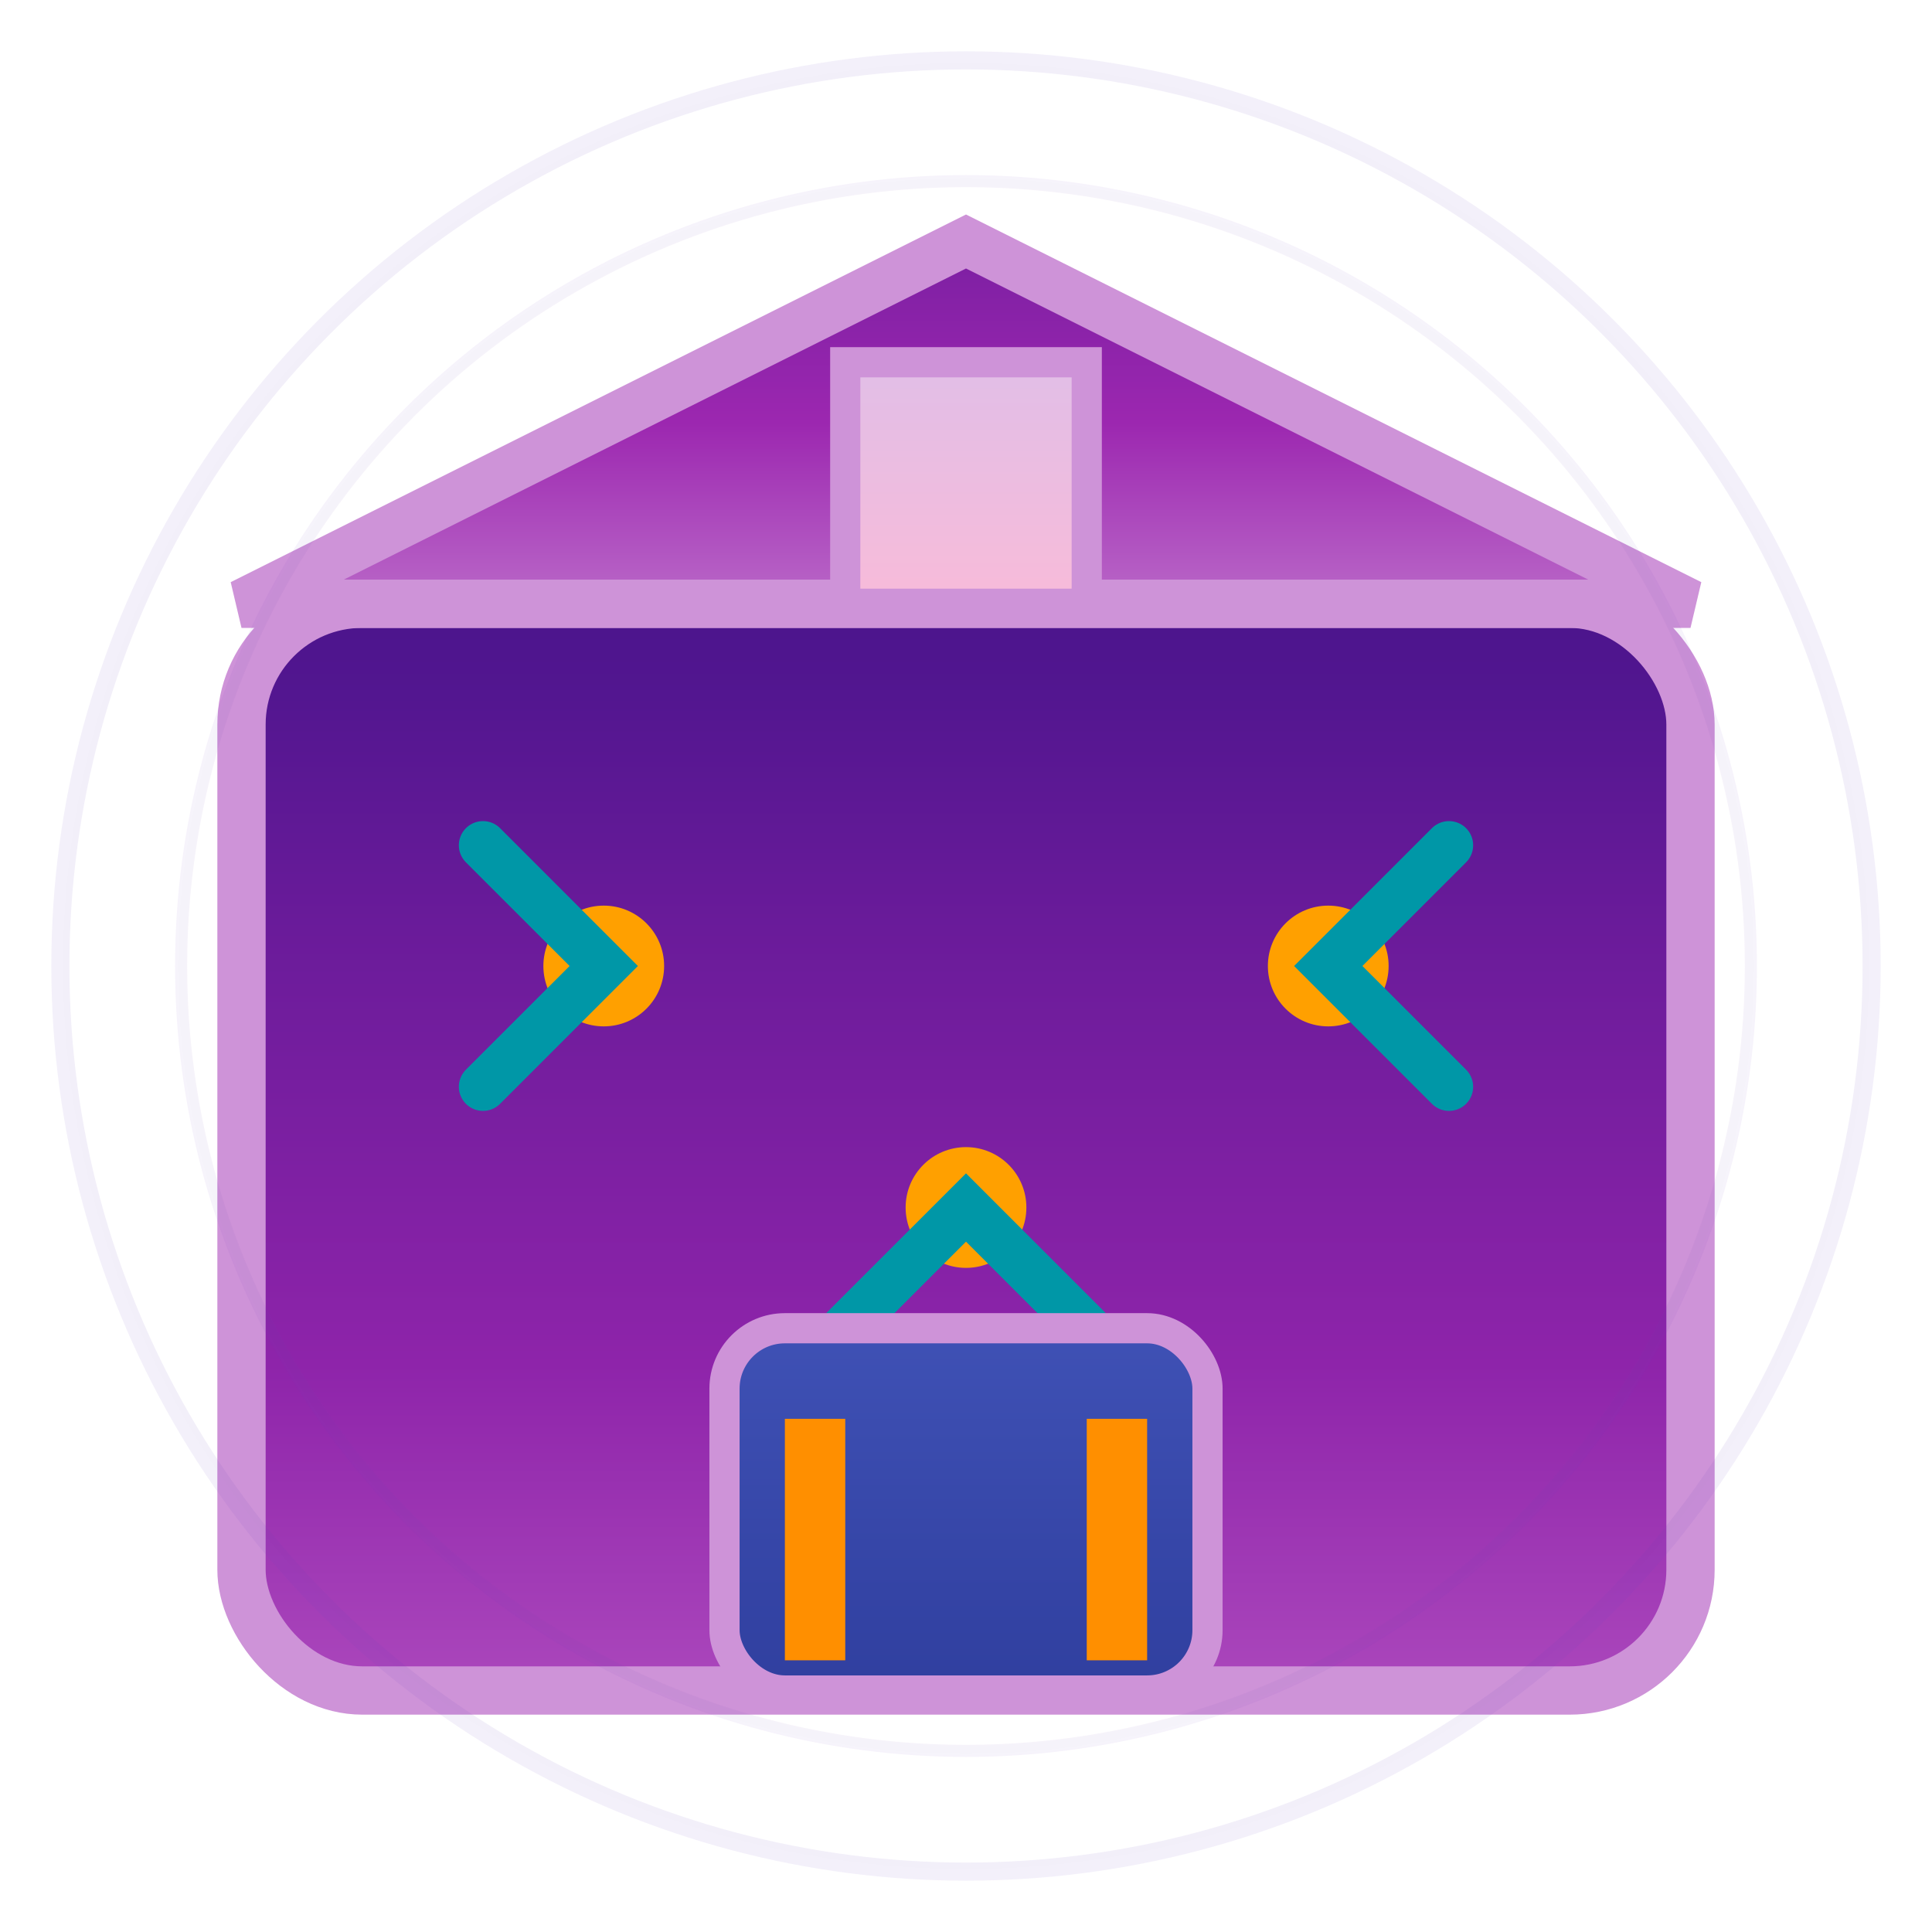 <svg width="32" height="32" viewBox="0 0 32 32" fill="none" xmlns="http://www.w3.org/2000/svg">
  <!-- Main Building Structure -->
  <rect x="4" y="10" width="24" height="18" rx="2" fill="url(#buildingGradient)" stroke="url(#borderGradient)" stroke-width="0.8"/>
  
  <!-- Roof/Spire -->
  <path d="M16 4L4 10H28L16 4Z" fill="url(#roofGradient)" stroke="url(#borderGradient)" stroke-width="0.8"/>
  
  <!-- Central Tower -->
  <rect x="14" y="6" width="4" height="4" fill="url(#towerGradient)" stroke="url(#borderGradient)" stroke-width="0.5"/>
  
  <!-- Cryptic Symbols/Patterns -->
  <circle cx="10" cy="16" r="1" fill="url(#symbolGradient)"/>
  <circle cx="22" cy="16" r="1" fill="url(#symbolGradient)"/>
  <circle cx="16" cy="20" r="1" fill="url(#symbolGradient)"/>
  
  <!-- Encryption Lines -->
  <path d="M8 14L10 16L8 18" stroke="url(#encryptionGradient)" stroke-width="0.8" fill="none" stroke-linecap="round"/>
  <path d="M24 14L22 16L24 18" stroke="url(#encryptionGradient)" stroke-width="0.8" fill="none" stroke-linecap="round"/>
  <path d="M14 22L16 20L18 22" stroke="url(#encryptionGradient)" stroke-width="0.8" fill="none" stroke-linecap="round"/>
  
  <!-- Vault Doors -->
  <rect x="12" y="22" width="8" height="6" rx="1" fill="url(#doorGradient)" stroke="url(#borderGradient)" stroke-width="0.5"/>
  <rect x="13" y="23.5" width="1" height="4" fill="url(#handleGradient)"/>
  <rect x="18" y="23.5" width="1" height="4" fill="url(#handleGradient)"/>
  
  <!-- Mystical Aura -->
  <circle cx="16" cy="16" r="15" fill="none" stroke="url(#auraGradient)" stroke-width="0.3" opacity="0.4"/>
  <circle cx="16" cy="16" r="13" fill="none" stroke="url(#auraGradient)" stroke-width="0.2" opacity="0.3"/>
  
  <!-- Gradients -->
  <defs>
    <linearGradient id="buildingGradient" x1="16" y1="10" x2="16" y2="28" gradientUnits="userSpaceOnUse">
      <stop stop-color="#4A148C"/>
      <stop offset="0.3" stop-color="#6A1B9A"/>
      <stop offset="0.7" stop-color="#8E24AA"/>
      <stop offset="1" stop-color="#AB47BC"/>
    </linearGradient>
    
    <linearGradient id="roofGradient" x1="16" y1="4" x2="16" y2="10" gradientUnits="userSpaceOnUse">
      <stop stop-color="#7B1FA2"/>
      <stop offset="0.5" stop-color="#9C27B0"/>
      <stop offset="1" stop-color="#BA68C8"/>
    </linearGradient>
    
    <linearGradient id="towerGradient" x1="16" y1="6" x2="16" y2="10" gradientUnits="userSpaceOnUse">
      <stop stop-color="#E1BEE7"/>
      <stop offset="1" stop-color="#F8BBD9"/>
    </linearGradient>
    
    <linearGradient id="symbolGradient" x1="0" y1="0" x2="1" y2="1" gradientUnits="userSpaceOnUse">
      <stop stop-color="#FFD700"/>
      <stop offset="1" stop-color="#FFA000"/>
    </linearGradient>
    
    <linearGradient id="encryptionGradient" x1="0" y1="0" x2="1" y2="1" gradientUnits="userSpaceOnUse">
      <stop stop-color="#00BCD4"/>
      <stop offset="1" stop-color="#0097A7"/>
    </linearGradient>
    
    <linearGradient id="doorGradient" x1="16" y1="22" x2="16" y2="28" gradientUnits="userSpaceOnUse">
      <stop stop-color="#3F51B5"/>
      <stop offset="1" stop-color="#303F9F"/>
    </linearGradient>
    
    <linearGradient id="handleGradient" x1="0" y1="0" x2="1" y2="1" gradientUnits="userSpaceOnUse">
      <stop stop-color="#FFC107"/>
      <stop offset="1" stop-color="#FF8F00"/>
    </linearGradient>
    
    <linearGradient id="borderGradient" x1="0" y1="0" x2="1" y2="1" gradientUnits="userSpaceOnUse">
      <stop stop-color="#E1BEE7"/>
      <stop offset="1" stop-color="#CE93D8"/>
    </linearGradient>
    
    <radialGradient id="auraGradient" cx="50%" cy="50%" r="50%">
      <stop offset="0%" stop-color="#9C27B0" stop-opacity="0.8"/>
      <stop offset="100%" stop-color="#673AB7" stop-opacity="0.2"/>
    </radialGradient>
  </defs>
</svg>